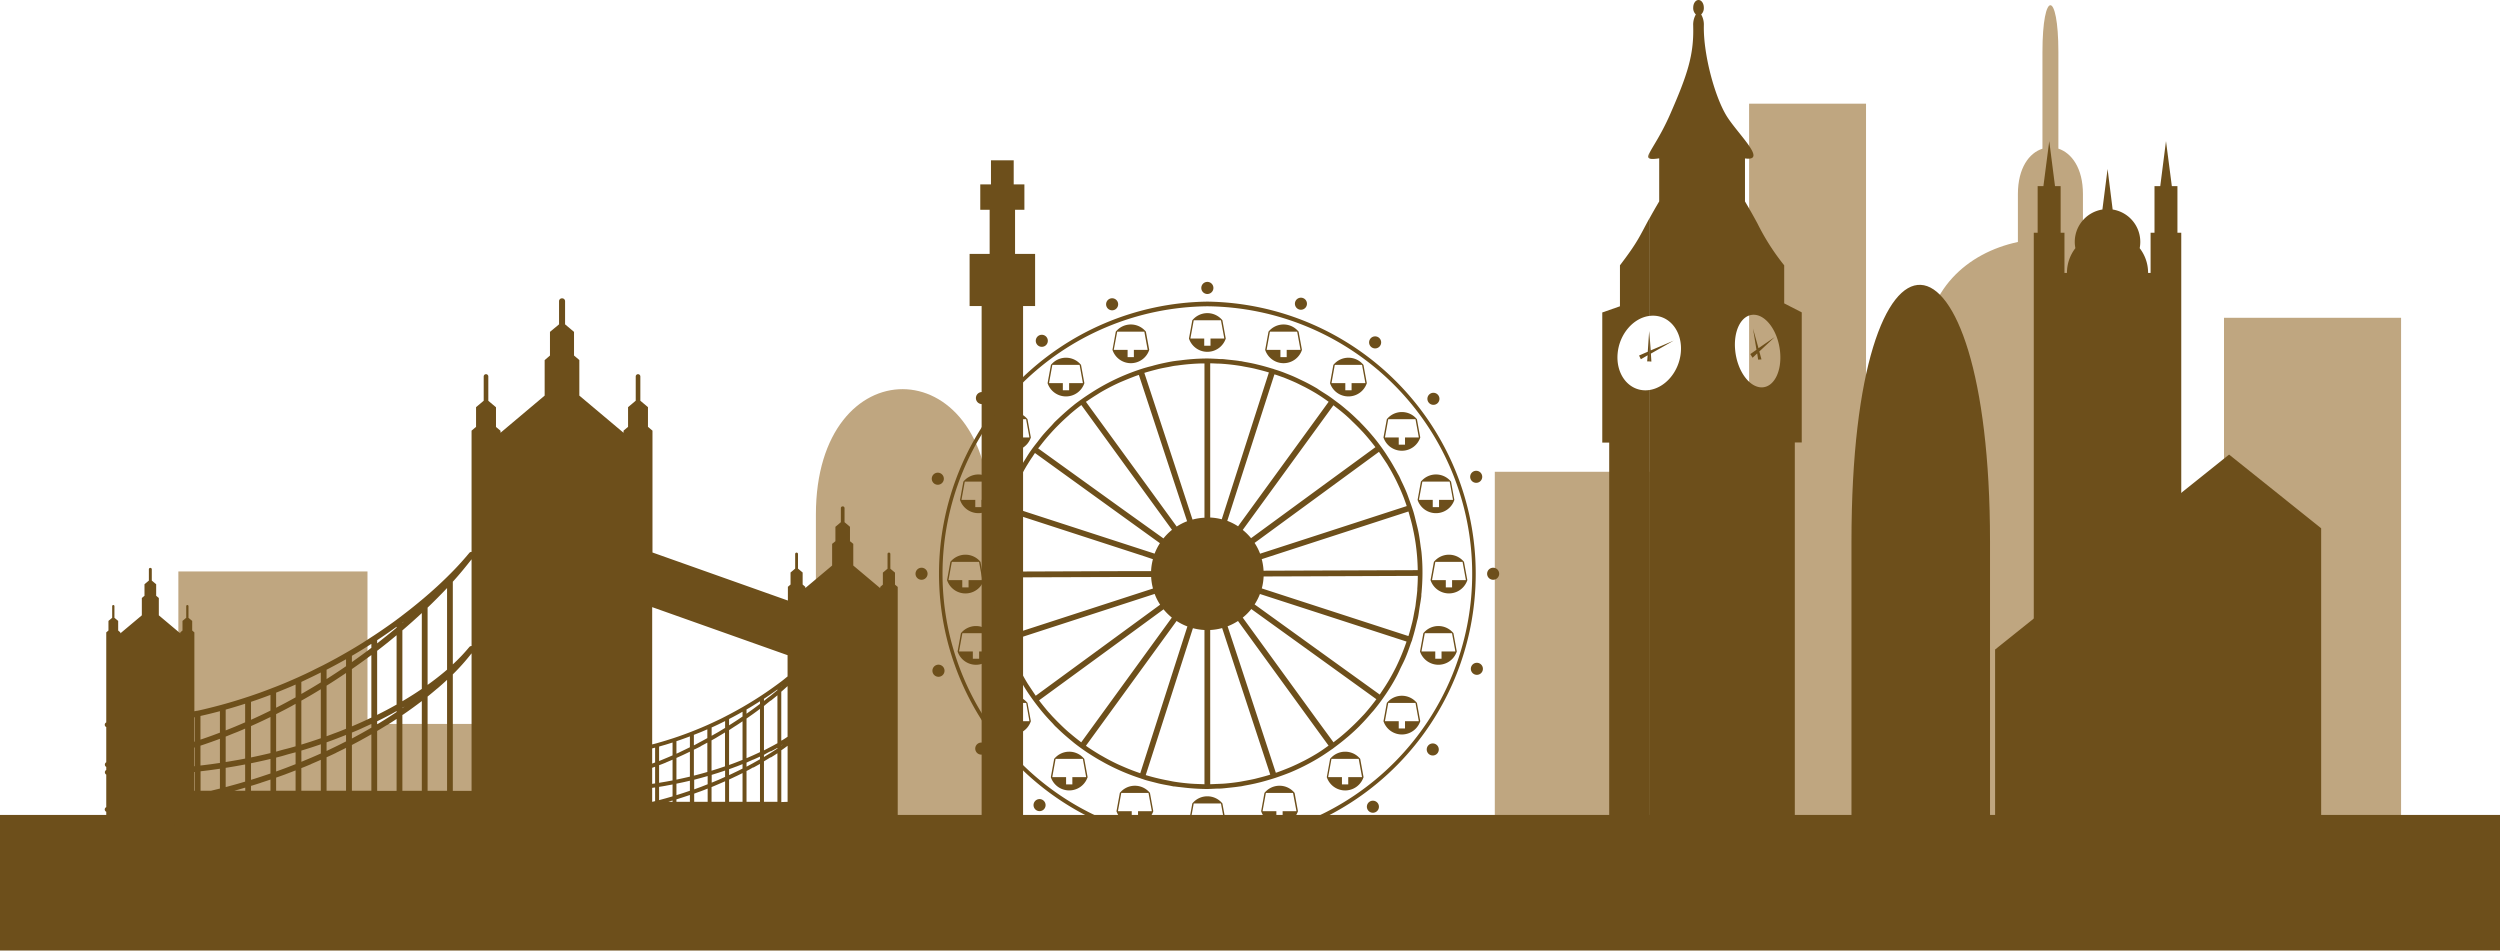<svg xmlns="http://www.w3.org/2000/svg" viewBox="0 0 941.6 358"><defs><style>.cls-1,.cls-2{fill:#bfa680;}.cls-2,.cls-3{fill-rule:evenodd;}.cls-3,.cls-4{fill:#6d4f1b;}.cls-5{fill:none;}</style></defs><title>Asset 5</title><g id="Layer_2" data-name="Layer 2"><g id="Layer_1-2" data-name="Layer 1"><rect class="cls-1" x="563" y="177.69" width="75.95" height="152.4"/><rect class="cls-1" x="658.78" y="39.05" width="44.04" height="291.04"/><rect class="cls-1" x="837.65" y="119.69" width="66.69" height="212.8"/><path class="cls-2" d="M307.3,193.81c0-63.22,65.44-62.75,65.44,0V330.09H307.3Z"/><path class="cls-1" d="M784.52,91.15V73.1c0-9.8-4.28-15.49-9.25-17.12V19.64c0-23.48-6-23.65-6,0V56c-5,1.6-9.25,7.26-9.25,17.14v18c-19,4.06-35.09,18-35.09,42V335.25h94.9V133C819.85,109.41,803.58,95.38,784.52,91.15Z"/><rect class="cls-1" x="67.18" y="215.23" width="71.23" height="114.86"/><rect class="cls-1" x="67.18" y="272.66" width="139.92" height="57.43"/><path class="cls-3" d="M662,323h14V166.65h2.61v-49L672,114.26V99.93a86.27,86.27,0,0,1-10-15.62v34.45c4.07,1.14,7.68,6.73,8.42,13.46.84,7.55-2.25,13.68-6.91,13.68a5.57,5.57,0,0,1-1.51-.22V323Zm0-188.78V130l.32,1.15,6.14-4.22-5.83,5.44.81,3-1.26.08ZM621.18,323H662V145.68c-4.07-1.14-7.68-6.73-8.43-13.46-.84-7.55,2.26-13.67,6.91-13.67a5.63,5.63,0,0,1,1.52.21V84.31c-1.15-2.14-2.59-4.77-4.77-8.45V59.67c8.36,1.16-1.77-8.27-6.45-15.26S641.6,21,641.73,10V9.73a7.69,7.69,0,0,0-1-4.29,3.27,3.27,0,0,0,1-2.55c0-1.6-.88-2.89-2-2.89s-2,1.29-2,2.89a3.27,3.27,0,0,0,1,2.55,7.69,7.69,0,0,0-1,4.29c0,.14,0,.27,0,.4C638,20.82,635.46,28.4,629.06,43c-3.48,7.94-6.82,12.49-7.88,14.81v1.83c.54.32,1.72.29,3.74,0V75.86c-1.58,2.67-2.77,4.78-3.74,6.55V119a11,11,0,0,1,1.41-.1c6.55,0,11.23,6.29,10.46,14-.72,7.21-5.89,13.14-11.87,14V323ZM662,130v4.24l-.18-1.13-1.73,1.64-.85-1.39,2.31-1.62-1.3-8L662,130Zm-40.83,6.13v-11.5l.56,7.34,8.67-3.69-8.61,4.9.19,3ZM606.14,323h15V146.91a10.85,10.85,0,0,1-1.4.1c-6.56,0-11.24-6.29-10.46-14.06.72-7.2,5.89-13.13,11.86-13.95V82.41c-3.7,6.77-4.21,8.62-11,17.52v15.43l-6.66,2.33v49h2.61V323Zm15-265.21c-.43,1-.48,1.54,0,1.83V57.83Zm0,66.91v11.41h-.75l.18-2.29-2.56,1.49-.67-1.41,3.27-1.42Z"/><polygon class="cls-3" points="369.72 324.62 385.33 324.62 385.33 115.27 389.86 115.27 389.86 95.63 382.31 95.63 382.31 79.01 385.83 79.01 385.83 69.45 381.8 69.45 381.8 60.38 373.24 60.38 373.24 69.45 369.21 69.45 369.21 79.01 372.74 79.01 372.74 95.63 365.19 95.63 365.19 115.27 369.72 115.27 369.72 324.62"/><path class="cls-3" d="M766,322.11h55.55V87.65h-1.44V70.1H818L815.8,53.15,813.64,70.1h-2.17V87.65H810v15.14h-.94a15.2,15.2,0,0,0-3.17-9.32,12.34,12.34,0,0,0-10.18-14.56L793.8,63.65l-1.95,15.26a12.34,12.34,0,0,0-10.18,14.56,15.2,15.2,0,0,0-3.17,9.32h-.94V87.65h-1.44V70.1H774l-2.17-16.95L769.63,70.1h-2.17V87.65H766V322.11Z"/><rect class="cls-4" y="306.93" width="941.6" height="51.07"/><path class="cls-3" d="M697.34,314.45h52.18V203.91c0-126.3-52.18-131.35-52.18,0Z"/><polygon class="cls-5" points="397.58 285.83 396.33 292.7 401.53 292.7 401.53 295.43 403.89 295.43 403.89 292.7 409.09 292.7 407.84 285.83 397.58 285.83"/><polygon class="cls-5" points="476.79 298.65 475.53 305.52 480.73 305.52 480.73 308.25 483.09 308.25 483.09 305.52 488.3 305.52 487.04 298.65 476.79 298.65"/><path class="cls-5" d="M466.31,233.88a21.31,21.31,0,0,1-3.92,2l5,15.11,13.17,40.06.45-.15c1.42-.5,2.83-1.05,4.22-1.62l.85-.35c1.55-.67,3.06-1.38,4.56-2.14l.46-.22c1.69-.88,3.36-1.81,5-2.81s2.91-1.94,4.35-2.95l-4.28-5.88Z"/><polygon class="cls-5" points="449.61 302.62 448.35 309.49 453.56 309.49 453.56 312.22 455.92 312.22 455.92 309.49 461.12 309.49 459.86 302.62 449.61 302.62"/><path class="cls-5" d="M460.32,236.56a20.83,20.83,0,0,1-4.5.72v58.08c.87,0,1.73-.06,2.59-.1s1.95-.06,2.9-.14c1.91-.16,3.8-.38,5.68-.68.75-.12,1.49-.28,2.23-.41,1.13-.21,2.25-.42,3.37-.68.54-.12,1.08-.28,1.62-.41,1.3-.33,2.59-.68,3.87-1.07l.39-.13L467.36,258Z"/><polygon class="cls-5" points="422.32 298.65 421.06 305.52 426.26 305.52 426.26 308.25 428.63 308.25 428.63 305.52 433.83 305.52 432.57 298.65 422.32 298.65"/><path class="cls-5" d="M441.4,232.61a21.33,21.33,0,0,1-3.12-3.11L422,241.39,391.43,263.8l.59.78c.5.65,1,1.27,1.52,1.9s1,1.27,1.59,1.88.87,1,1.31,1.45c.64.7,1.29,1.39,2,2.07l.82.8q1.56,1.54,3.2,3l1,.83c1.07.91,2.16,1.79,3.28,2.64l.61.46,24.06-33.12Z"/><path class="cls-5" d="M434.26,221.61a20.79,20.79,0,0,1-.69-4.34l-11.53,0-46.54.16a79.58,79.58,0,0,0,.8,10.19c.06.44.14.88.22,1.32.21,1.3.46,2.58.73,3.86.14.62.27,1.24.41,1.85.28,1.15.59,2.27.92,3.4.14.49.27,1,.42,1.48l52.33-17Z"/><path class="cls-5" d="M433.56,215.09a20.91,20.91,0,0,1,.7-4.5l-2.93-1-52.31-17c-.46,1.48-.87,3-1.24,4.44-.06.25-.14.49-.2.74-.31,1.29-.53,2.59-.77,3.88-.14.72-.3,1.42-.41,2.15s-.16,1.31-.25,2c-.17,1.37-.36,2.74-.47,4.14,0,.19,0,.38,0,.58-.11,1.57-.17,3.16-.18,4.76l46.56-.17Z"/><path class="cls-5" d="M449.3,236.6,442.11,259l-10.57,32.93a80.59,80.59,0,0,0,8.59,2.07c.68.13,1.36.29,2.05.4,1.91.31,3.83.53,5.74.7,1.51.13,3,.18,4.58.23l1.15.05v-58.1A21.45,21.45,0,0,1,449.3,236.6Z"/><path class="cls-5" d="M437,227.74a20.38,20.38,0,0,1-2.06-4.06l-3.6,1.17-51.64,16.78c.22.63.43,1.27.66,1.9l.38,1c.42,1.08.86,2.15,1.32,3.22l.42,1c.47,1,1,2,1.46,3,.17.33.34.67.51,1q1.08,2.07,2.28,4.08l.39.65c.94,1.54,1.92,3,3,4.51a.18.18,0,0,1,.05.07L422,238.69Z"/><polygon class="cls-5" points="376.21 264.76 374.95 271.63 380.15 271.63 380.15 274.36 382.52 274.36 382.52 271.63 387.72 271.63 386.46 264.76 376.21 264.76"/><path class="cls-5" d="M447.23,235.94a20.74,20.74,0,0,1-4.07-2.06l-11.83,16.29L409,280.89c1.56,1.1,3.16,2.13,4.8,3.11.48.3,1,.57,1.48.85q1.65,1,3.36,1.83c.74.38,1.49.74,2.24,1.1s1.41.63,2.12.94q2.73,1.2,5.6,2.2l.87.31,12.63-39.35Z"/><polygon class="cls-5" points="362.47 238.5 361.21 245.37 366.41 245.37 366.41 248.1 368.77 248.1 368.77 245.37 373.98 245.37 372.72 238.5 362.47 238.5"/><polygon class="cls-5" points="506.69 147.03 509.05 147.03 509.05 144.3 514.25 144.3 512.99 137.43 502.74 137.43 501.49 144.3 506.69 144.3 506.69 147.03"/><polygon class="cls-5" points="526.84 167.49 529.2 167.49 529.2 164.76 534.4 164.76 533.15 157.89 522.89 157.89 521.64 164.76 526.84 164.76 526.84 167.49"/><polygon class="cls-5" points="482.26 134.51 484.62 134.51 484.62 131.78 489.82 131.78 488.56 124.91 478.31 124.91 477.06 131.78 482.26 131.78 482.26 134.51"/><path class="cls-5" d="M434.93,208.52a21.6,21.6,0,0,1,2-3.93L422,193.87l-32.25-23.26c-.3.44-.58.88-.87,1.32-.64,1-1.28,1.92-1.88,2.91-.34.54-.65,1.1-1,1.66-.64,1.12-1.27,2.26-1.86,3.42-.21.41-.42.81-.62,1.22a80.14,80.14,0,0,0-3.87,9.44l51.62,16.77Z"/><polygon class="cls-5" points="453.56 130.23 455.92 130.23 455.92 127.5 461.12 127.5 459.86 120.63 449.61 120.63 448.35 127.5 453.56 127.5 453.56 130.23"/><polygon class="cls-5" points="539.66 191 542.03 191 542.03 188.27 547.23 188.27 545.97 181.4 535.72 181.4 534.46 188.27 539.66 188.27 539.66 191"/><polygon class="cls-5" points="424.74 134.51 427.1 134.51 427.1 131.78 432.3 131.78 431.04 124.91 420.79 124.91 419.53 131.78 424.74 131.78 424.74 134.51"/><polygon class="cls-5" points="364.81 221.23 364.81 218.5 370.01 218.5 368.75 211.63 358.5 211.63 357.24 218.5 362.44 218.5 362.44 221.23 364.81 221.23"/><polygon class="cls-5" points="367.33 191 369.69 191 369.69 188.27 374.89 188.27 373.64 181.4 363.38 181.4 362.13 188.27 367.33 188.27 367.33 191"/><polygon class="cls-5" points="380.15 167.49 382.52 167.49 382.52 164.76 387.72 164.76 386.46 157.89 376.21 157.89 374.95 164.76 380.15 164.76 380.15 167.49"/><polygon class="cls-5" points="400.31 147.03 402.67 147.03 402.67 144.3 407.87 144.3 406.62 137.43 396.37 137.43 395.11 144.3 400.31 144.3 400.31 147.03"/><path class="cls-5" d="M475.91,217.11a20.81,20.81,0,0,1-.69,4.5l20.92,6.8,34.31,11.15c.46-1.47.87-2.95,1.24-4.43.06-.25.14-.5.2-.75.31-1.28.53-2.57.77-3.86.14-.72.3-1.44.42-2.17s.15-1.29.24-1.93c.18-1.39.36-2.77.47-4.18,0-.17,0-.33,0-.5.12-1.6.17-3.21.19-4.84l-37.93.14Z"/><polygon class="cls-5" points="536.64 238.5 535.38 245.37 540.58 245.37 540.58 248.1 542.94 248.1 542.94 245.37 548.15 245.37 546.89 238.5 536.64 238.5"/><path class="cls-5" d="M502.78,279.15c1.59-1.2,3.13-2.49,4.63-3.82.64-.57,1.26-1.17,1.89-1.76,1.18-1.11,2.33-2.26,3.43-3.44.37-.4.75-.77,1.11-1.17,1.36-1.52,2.65-3.12,3.9-4.75l.65-.87-22.32-16.1-24.78-17.86a21.38,21.38,0,0,1-3.22,3.23l28.07,38.63,6.08,8.36,0,0C502.43,279.45,502.6,279.29,502.78,279.15Z"/><path class="cls-5" d="M474.55,223.68a21.32,21.32,0,0,1-2,3.93l23.51,16.95,23.61,17c.31-.44.59-.89.89-1.34.63-.94,1.26-1.9,1.86-2.88.34-.55.66-1.11,1-1.67.65-1.12,1.27-2.26,1.86-3.41l.63-1.23a80.45,80.45,0,0,0,3.87-9.44L496.14,230.7Z"/><polygon class="cls-5" points="522.89 264.76 521.64 271.63 526.84 271.63 526.84 274.36 529.2 274.36 529.2 271.63 534.4 271.63 533.15 264.76 522.89 264.76"/><polygon class="cls-5" points="540.61 211.63 539.35 218.5 544.55 218.5 544.55 221.23 546.91 221.23 546.91 218.5 552.12 218.5 550.86 211.63 540.61 211.63"/><path class="cls-5" d="M438.18,202.83a21.44,21.44,0,0,1,3.22-3.24l-10.07-13.85L407.26,152.6l-.09.06c-1.44,1.08-2.83,2.21-4.19,3.38l-.53.47c-1.18,1-2.34,2.12-3.46,3.23l-.75.75c-.8.81-1.59,1.64-2.35,2.49l-.69.77c-.76.87-1.51,1.75-2.23,2.65-.24.29-.46.58-.69.88-.41.52-.8,1.05-1.2,1.59l31,22.32Z"/><path class="cls-5" d="M454.74,115.36h0a100.75,100.75,0,0,0,0,201.49h0a100.75,100.75,0,0,0,0-201.49Zm86.11,63.33a7.29,7.29,0,0,1,5.67,2.71l1.25,6.87a7.29,7.29,0,0,1-13.85,0l1.25-6.87A7.29,7.29,0,0,1,540.85,178.69Zm-18.5-20.8a7.29,7.29,0,0,1,11.34,0l1.26,6.87a7.3,7.3,0,0,1-13.86,0ZM502.2,137.43a7.29,7.29,0,0,1,11.34,0l1.26,6.87a7.3,7.3,0,0,1-13.86,0Zm-24.43-12.52a7.29,7.29,0,0,1,11.34,0l1.26,6.87a7.3,7.3,0,0,1-13.86,0Zm-28.7-4.28a7.3,7.3,0,0,1,11.34,0l1.26,6.87a7.3,7.3,0,0,1-13.86,0Zm-28.82,4.28a7.29,7.29,0,0,1,11.34,0l1.26,6.87a7.3,7.3,0,0,1-13.86,0Zm-24.43,12.52a7.29,7.29,0,0,1,11.34,0l1.26,6.87a7.3,7.3,0,0,1-13.86,0Zm-20.15,20.46a7.29,7.29,0,0,1,11.34,0l1.25,6.87a7.29,7.29,0,0,1-13.85,0ZM362.84,181.4a7.29,7.29,0,0,1,11.34,0l1.26,6.87a7.3,7.3,0,0,1-13.86,0Zm-6.14,37.1,1.25-6.87a7.3,7.3,0,0,1,11.35,0l1.25,6.87a7.29,7.29,0,0,1-13.85,0Zm10.89,31.88a7.28,7.28,0,0,1-6.92-5l1.25-6.87a7.3,7.3,0,0,1,11.35,0l1.25,6.87A7.29,7.29,0,0,1,367.59,250.38Zm13.75,26.26a7.3,7.3,0,0,1-6.93-5l1.26-6.87a7.29,7.29,0,0,1,11.34,0l1.25,6.87A7.28,7.28,0,0,1,381.34,276.64Zm21.37,21.07a7.3,7.3,0,0,1-6.93-5l1.26-6.87a7.29,7.29,0,0,1,11.34,0l1.26,6.87A7.3,7.3,0,0,1,402.71,297.71Zm24.73,12.82a7.3,7.3,0,0,1-6.93-5l1.26-6.88a7.3,7.3,0,0,1,11.35,0l1.25,6.88A7.3,7.3,0,0,1,427.44,310.53Zm27.3,4a7.29,7.29,0,0,1-6.93-5l1.26-6.87a7.3,7.3,0,0,1,11.34,0l1.26,6.87A7.3,7.3,0,0,1,454.74,314.5Zm27.17-4a7.3,7.3,0,0,1-6.93-5l1.26-6.88a7.29,7.29,0,0,1,11.34,0l1.26,6.88A7.3,7.3,0,0,1,481.91,310.53ZM486,290.91l-.15.06q-2.69,1.11-5.48,2l-1.24.39c-1.48.46-3,.89-4.5,1.28l-1.79.43c-1.32.3-2.65.56-4,.8-.49.09-1,.22-1.48.29l-.75.09c-1.13.17-2.29.29-3.44.41-.9.09-1.8.21-2.71.28-.75,0-1.51,0-2.26.08-1.24.05-2.49.14-3.74.14a81.36,81.36,0,0,1-9.19-.62c-.95-.11-1.9-.2-2.84-.34l-.32,0c-.55-.09-1.1-.23-1.64-.33-1.41-.25-2.81-.5-4.19-.83l-1.17-.3c-1.27-.32-2.54-.62-3.78-1-.39-.12-.77-.27-1.15-.39l-.22-.06-.28-.11a80.17,80.17,0,0,1-13.42-5.74c-.5-.27-1-.55-1.48-.83-1.35-.76-2.67-1.57-4-2.4-.55-.36-1.1-.69-1.63-1.06q-2.35-1.59-4.59-3.35c-.62-.5-1.22-1-1.84-1.53-.94-.8-1.88-1.6-2.79-2.44-.63-.58-1.25-1.16-1.86-1.76-.23-.22-.47-.42-.69-.65s-.67-.75-1-1.11c-1.19-1.23-2.34-2.48-3.44-3.78-.58-.68-1.14-1.38-1.7-2.09q-1.41-1.77-2.71-3.62c-.6-.85-1.19-1.69-1.75-2.56-.75-1.15-1.44-2.32-2.13-3.5-.57-1-1.14-1.95-1.67-2.95-.12-.22-.26-.43-.37-.65-.35-.69-.63-1.42-1-2.11-.7-1.46-1.4-2.91-2-4.41-.38-.94-.7-1.9-1-2.86-.54-1.48-1.09-2.95-1.55-4.47-.35-1.19-.62-2.4-.92-3.6s-.68-2.6-.94-3.93c-.34-1.68-.55-3.4-.78-5.11-.12-.88-.28-1.74-.37-2.63-.23-2.33-.33-4.68-.35-7.05,0-.3,0-.59,0-.9,0,0,0-.06,0-.1,0-2.36.14-4.73.35-7.11,0-.39,0-.79.07-1.17.15-1.41.42-2.82.65-4.23s.37-2.71.65-4c.09-.43.23-.86.33-1.29.51-2.28,1.09-4.54,1.79-6.74l0-.1c.1-.31.23-.59.34-.9.74-2.22,1.54-4.41,2.47-6.54.35-.83.78-1.61,1.16-2.43.74-1.55,1.47-3.1,2.3-4.6.65-1.19,1.38-2.31,2.09-3.45s1.28-2.12,2-3.15c.9-1.31,1.88-2.55,2.84-3.79.62-.8,1.22-1.62,1.86-2.39,1.05-1.25,2.17-2.43,3.28-3.61.53-.55,1-1.16,1.55-1.7l.64-.61c.51-.49,1-1,1.54-1.44,1.45-1.35,2.93-2.65,4.48-3.89.22-.17.43-.36.65-.54,1.82-1.43,3.73-2.76,5.67-4l1.06-.68a80.47,80.47,0,0,1,19.88-9.12l.48-.13c.74-.22,1.49-.39,2.24-.59,1.33-.35,2.65-.68,4-1s2.7-.57,4.06-.78l.4-.05c.72-.11,1.46-.17,2.18-.26a79.38,79.38,0,0,1,9.77-.69c1.36,0,2.73.09,4.1.15.62,0,1.25,0,1.87.07.84.06,1.67.18,2.51.26,1.26.13,2.51.26,3.75.44.23,0,.45.05.67.08.47.08.93.2,1.39.28,1.35.23,2.69.49,4,.79l1.51.37c1.54.38,3.05.81,4.56,1.27l.67.19c.23.07.44.16.67.24,1,.33,2,.68,3,1l1.78.7c.88.35,1.76.71,2.63,1.09s1.59.74,2.38,1.12c.63.31,1.28.6,1.9.92q2.16,1.11,4.23,2.32c.51.3,1,.65,1.49,1,1,.62,2,1.23,2.95,1.89s1.76,1.27,2.63,1.92c.55.41,1.11.81,1.65,1.23.87.68,1.71,1.4,2.54,2.11.52.44,1,.88,1.55,1.34.79.71,1.56,1.44,2.32,2.18.29.28.59.53.87.81s.3.35.46.51c1.55,1.58,3.05,3.21,4.46,4.91.13.15.26.29.38.44,1.48,1.79,2.85,3.65,4.16,5.56.41.59.78,1.19,1.17,1.79q1.32,2,2.51,4.13c.42.73.84,1.46,1.23,2.2.13.24.28.48.4.72.36.69.63,1.41,1,2.11.7,1.46,1.4,2.91,2,4.41.38.94.7,1.91,1.05,2.86.54,1.48,1.08,3,1.54,4.47.35,1.19.62,2.41.93,3.61s.67,2.59.93,3.92c.34,1.69.56,3.41.79,5.13.11.87.28,1.73.36,2.61.23,2.35.33,4.71.36,7.08,0,.29,0,.58,0,.87v.1c0,2.37-.15,4.75-.36,7.14,0,.38,0,.77-.07,1.15-.15,1.41-.42,2.83-.65,4.25s-.37,2.69-.64,4c-.1.45-.24.89-.35,1.34-.51,2.26-1.08,4.5-1.77,6.68a.53.53,0,0,0,0,.12c-.18.55-.42,1.06-.6,1.6-.64,1.86-1.29,3.72-2.06,5.51-.55,1.28-1.19,2.49-1.8,3.73-.5,1-.94,2.07-1.48,3.07-1.24,2.29-2.59,4.5-4,6.63l-.1.14c-1.4,2.08-2.9,4.07-4.48,6-.25.31-.54.6-.81.91-1.36,1.61-2.75,3.17-4.23,4.66-.1.1-.18.21-.28.31-1.29,1.29-2.62,2.52-4,3.71-.43.38-.88.73-1.31,1.1-1.27,1.06-2.58,2.09-3.91,3.07-.46.34-.91.68-1.38,1-1.74,1.23-3.51,2.41-5.34,3.5A80.72,80.72,0,0,1,486,290.91Zm20.65,6.8a7.3,7.3,0,0,1-6.93-5l1.25-6.87a7.3,7.3,0,0,1,11.35,0l1.25,6.87A7.28,7.28,0,0,1,506.65,297.71ZM528,276.64a7.3,7.3,0,0,1-6.93-5l1.26-6.87a7.29,7.29,0,0,1,11.34,0l1.26,6.87A7.3,7.3,0,0,1,528,276.64Zm13.74-26.26a7.3,7.3,0,0,1-6.93-5l1.26-6.87h0a7.29,7.29,0,0,1,11.34,0l1.26,6.87A7.3,7.3,0,0,1,541.76,250.38Zm4-26.87a7.3,7.3,0,0,1-6.93-5l1.26-6.87a7.29,7.29,0,0,1,11.34,0l1.26,6.87A7.3,7.3,0,0,1,545.73,223.51Z"/><polygon class="cls-5" points="501.52 285.83 500.26 292.7 505.46 292.7 505.46 295.43 507.83 295.43 507.83 292.7 513.03 292.7 511.77 285.83 501.52 285.83"/><path class="cls-5" d="M442.11,174.24l7,21.4a20.92,20.92,0,0,1,4.5-.71v-58.1c-.39,0-.77,0-1.15,0a78.38,78.38,0,0,0-9,.76c-.42.06-.85.09-1.28.16-.69.11-1.37.27-2.06.4-1.22.23-2.45.44-3.65.73l-.16,0c-1.8.43-3.59.92-5.35,1.47Z"/><path class="cls-5" d="M460.17,195.6l7.19-22.39,10.57-32.93-.06,0c-1.52-.46-3.05-.86-4.57-1.23l-.78-.2c-1.15-.26-2.3-.47-3.46-.68-.66-.12-1.32-.27-2-.37q-2.91-.47-5.81-.7c-1-.08-2-.1-3-.15-.81,0-1.61-.08-2.42-.09v58.09A20.77,20.77,0,0,1,460.17,195.6Z"/><path class="cls-5" d="M443.16,198.32a21,21,0,0,1,3.92-2l-5-15.12-13.17-40-1.07.37q-2.44.89-4.82,1.92c-.76.34-1.53.66-2.28,1-.6.28-1.19.56-1.78.86-1.53.77-3,1.58-4.51,2.45-.42.25-.82.52-1.23.77-1.2.74-2.39,1.51-3.55,2.31l-.67.47,22.3,30.7Z"/><path class="cls-5" d="M496.14,161l-28.07,38.63a21.4,21.4,0,0,1,3.13,3.11l24.87-18.2,22-16.09c-.15-.19-.28-.38-.43-.56-1.26-1.65-2.58-3.26-4-4.8-.34-.39-.71-.75-1.06-1.13-1.05-1.12-2.15-2.2-3.27-3.27-.67-.64-1.34-1.28-2-1.89-1.22-1.09-2.49-2.12-3.78-3.14-.43-.33-.84-.7-1.28-1Z"/><path class="cls-5" d="M462.24,196.26a21.3,21.3,0,0,1,4.07,2.06l29.83-41,4.28-5.9c-1.33-1-2.67-1.9-4.07-2.76l-.21-.14c-1.37-.84-2.78-1.63-4.2-2.39-.56-.3-1.13-.57-1.7-.85-.81-.41-1.63-.82-2.46-1.2s-1.65-.72-2.49-1.07l-1.78-.73c-.95-.36-1.9-.72-2.87-1L480,141l-12.63,39.36Z"/><path class="cls-5" d="M472.48,204.46a21.55,21.55,0,0,1,2.07,4.06l21.59-7,33.64-10.93c-.22-.64-.43-1.28-.67-1.92l-.36-1c-.42-1.1-.87-2.18-1.34-3.26-.13-.3-.26-.6-.4-.9-.48-1.06-1-2.1-1.5-3.13-.15-.3-.3-.6-.46-.9-.73-1.4-1.49-2.77-2.3-4.11-.13-.22-.25-.45-.39-.67-.93-1.52-1.91-3-3-4.48l-.06-.09-23.28,17.05Z"/><path class="cls-5" d="M475.22,210.59a21.46,21.46,0,0,1,.69,4.35l20.16-.07,37.91-.14a79.42,79.42,0,0,0-.81-10.18c-.06-.45-.14-.89-.21-1.33-.21-1.29-.46-2.58-.74-3.85-.13-.62-.26-1.25-.41-1.86-.28-1.14-.59-2.25-.91-3.36-.14-.51-.27-1-.43-1.51l-34.33,11.15Z"/><path class="cls-4" d="M454.74,132.51a7.3,7.3,0,0,0,6.93-5l-1.26-6.87a7.3,7.3,0,0,0-11.34,0l-1.26,6.87A7.29,7.29,0,0,0,454.74,132.51Zm-5.13-11.88h10.25l1.26,6.87h-5.2v2.73h-2.36V127.5h-5.21Z"/><path class="cls-4" d="M454.74,113.6h0a102.51,102.51,0,0,0,0,205h0a102.51,102.51,0,0,0,0-205Zm0,203.25h0a100.75,100.75,0,0,1,0-201.49h0a100.75,100.75,0,0,1,0,201.49Z"/><path class="cls-4" d="M483.44,136.79a7.3,7.3,0,0,0,6.93-5l-1.26-6.87a7.29,7.29,0,0,0-11.34,0l-1.26,6.87A7.3,7.3,0,0,0,483.44,136.79Zm-5.13-11.88h10.25l1.26,6.87h-5.2v2.73h-2.36v-2.73h-5.2Z"/><path class="cls-4" d="M507.87,149.31a7.3,7.3,0,0,0,6.93-5l-1.26-6.87a7.29,7.29,0,0,0-11.34,0l-1.26,6.87A7.3,7.3,0,0,0,507.87,149.31Zm-5.13-11.88H513l1.26,6.87h-5.2V147h-2.36V144.3h-5.2Z"/><path class="cls-4" d="M528,169.77a7.3,7.3,0,0,0,6.93-5l-1.26-6.87a7.29,7.29,0,0,0-11.34,0l-1.26,6.87A7.3,7.3,0,0,0,528,169.77Zm-5.13-11.88h10.26l1.25,6.87h-5.2v2.73h-2.36v-2.73h-5.2Z"/><path class="cls-4" d="M540.85,193.28a7.28,7.28,0,0,0,6.92-5l-1.25-6.87a7.3,7.3,0,0,0-11.35,0l-1.25,6.87A7.29,7.29,0,0,0,540.85,193.28Zm-5.13-11.88H546l1.26,6.87H542V191h-2.37v-2.73h-5.2Z"/><path class="cls-4" d="M551.4,211.63a7.29,7.29,0,0,0-11.34,0l-1.26,6.87a7.3,7.3,0,0,0,13.86,0Zm-4.49,6.87v2.73h-2.36V218.5h-5.2l1.26-6.87h10.25l1.26,6.87Z"/><path class="cls-4" d="M541.76,235.79a7.29,7.29,0,0,0-5.67,2.71h0l-1.26,6.87a7.3,7.3,0,0,0,13.86,0l-1.26-6.87A7.27,7.27,0,0,0,541.76,235.79Zm6.39,9.58h-5.21v2.73h-2.36v-2.73h-5.2l1.26-6.87h10.25Z"/><path class="cls-4" d="M528,262.05a7.29,7.29,0,0,0-5.67,2.71l-1.26,6.87a7.3,7.3,0,0,0,13.86,0l-1.26-6.87A7.29,7.29,0,0,0,528,262.05Zm6.38,9.58h-5.2v2.73h-2.36v-2.73h-5.2l1.25-6.87h10.26Z"/><path class="cls-4" d="M506.65,283.12a7.31,7.31,0,0,0-5.68,2.71l-1.25,6.87a7.29,7.29,0,0,0,13.85,0l-1.25-6.87A7.29,7.29,0,0,0,506.65,283.12ZM513,292.7h-5.2v2.73h-2.37V292.7h-5.2l1.26-6.87h10.25Z"/><path class="cls-4" d="M481.91,295.94a7.29,7.29,0,0,0-5.67,2.71L475,305.53a7.3,7.3,0,0,0,13.86,0l-1.26-6.88A7.27,7.27,0,0,0,481.91,295.94Zm6.39,9.59h-5.21v2.72h-2.36v-2.72h-5.2l1.26-6.88H487Z"/><path class="cls-4" d="M425.92,136.79a7.3,7.3,0,0,0,6.93-5l-1.26-6.87a7.29,7.29,0,0,0-11.34,0L419,131.78A7.3,7.3,0,0,0,425.92,136.79Zm-5.13-11.88H431l1.26,6.87h-5.2v2.73h-2.36v-2.73h-5.21Z"/><path class="cls-4" d="M401.49,149.31a7.3,7.3,0,0,0,6.93-5l-1.26-6.87a7.29,7.29,0,0,0-11.34,0l-1.26,6.87A7.3,7.3,0,0,0,401.49,149.31Zm-5.13-11.88h10.26l1.25,6.87h-5.2V147h-2.36V144.3h-5.2Z"/><path class="cls-4" d="M381.34,169.77a7.28,7.28,0,0,0,6.92-5L387,157.89a7.29,7.29,0,0,0-11.34,0l-1.26,6.87A7.3,7.3,0,0,0,381.34,169.77Zm-5.13-11.88h10.25l1.26,6.87h-5.2v2.73h-2.37v-2.73H375Z"/><path class="cls-4" d="M368.51,193.28a7.3,7.3,0,0,0,6.93-5l-1.26-6.87a7.29,7.29,0,0,0-11.34,0l-1.26,6.87A7.3,7.3,0,0,0,368.51,193.28Zm-5.13-11.88h10.26l1.25,6.87h-5.2V191h-2.36v-2.73h-5.2Z"/><path class="cls-4" d="M370.55,218.5l-1.25-6.87a7.3,7.3,0,0,0-11.35,0l-1.25,6.87a7.29,7.29,0,0,0,13.85,0Zm-13.31,0,1.26-6.87h10.25L370,218.5h-5.2v2.73h-2.37V218.5Z"/><path class="cls-4" d="M373.27,238.5a7.3,7.3,0,0,0-11.35,0l-1.25,6.87a7.29,7.29,0,0,0,13.85,0Zm-4.49,6.87v2.73h-2.37v-2.73h-5.2l1.26-6.87h10.25l1.26,6.87Z"/><path class="cls-4" d="M381.34,262.05a7.27,7.27,0,0,0-5.67,2.71l-1.26,6.87a7.29,7.29,0,0,0,13.85,0L387,264.76A7.29,7.29,0,0,0,381.34,262.05Zm6.38,9.58h-5.2v2.73h-2.37v-2.73H375l1.26-6.87h10.25Z"/><path class="cls-4" d="M402.71,283.12a7.29,7.29,0,0,0-5.67,2.71l-1.26,6.87a7.3,7.3,0,0,0,13.86,0l-1.26-6.87A7.27,7.27,0,0,0,402.71,283.12Zm6.38,9.58h-5.2v2.73h-2.36V292.7h-5.2l1.25-6.87h10.26Z"/><path class="cls-4" d="M427.44,295.94a7.29,7.29,0,0,0-5.67,2.71l-1.26,6.88a7.3,7.3,0,0,0,13.86,0l-1.25-6.88A7.31,7.31,0,0,0,427.44,295.94Zm6.39,9.59h-5.2v2.72h-2.37v-2.72h-5.2l1.26-6.88h10.25Z"/><path class="cls-4" d="M454.74,299.92a7.26,7.26,0,0,0-5.67,2.7l-1.26,6.87a7.3,7.3,0,0,0,13.86,0l-1.26-6.87A7.28,7.28,0,0,0,454.74,299.92Zm6.38,9.57h-5.2v2.73h-2.36v-2.73h-5.21l1.26-6.87h10.25Z"/><path class="cls-4" d="M502.86,281.31c1.33-1,2.64-2,3.91-3.07.43-.37.88-.72,1.31-1.1,1.37-1.19,2.7-2.42,4-3.71.1-.1.18-.21.28-.31,1.48-1.49,2.87-3.05,4.23-4.66.27-.31.56-.6.81-.91,1.58-1.92,3.08-3.91,4.48-6l.1-.14c1.44-2.13,2.79-4.34,4-6.63.54-1,1-2,1.48-3.07.61-1.24,1.25-2.45,1.8-3.73.77-1.79,1.42-3.65,2.06-5.51.18-.54.42-1,.6-1.6a.53.53,0,0,1,0-.12c.69-2.18,1.26-4.42,1.77-6.68.11-.45.25-.89.35-1.34.27-1.31.43-2.66.64-4s.5-2.84.65-4.25c0-.38,0-.77.07-1.15.21-2.39.35-4.77.36-7.14v-.1c0-.29,0-.58,0-.87,0-2.37-.13-4.73-.36-7.08-.08-.88-.25-1.74-.36-2.61-.23-1.72-.45-3.44-.79-5.13-.26-1.33-.61-2.61-.93-3.92s-.58-2.42-.93-3.61c-.46-1.51-1-3-1.54-4.47-.35-.95-.67-1.92-1.05-2.86-.61-1.5-1.31-3-2-4.41-.33-.7-.6-1.42-1-2.11-.12-.24-.27-.48-.4-.72-.39-.74-.81-1.47-1.23-2.2Q524,174,522.7,172c-.39-.6-.76-1.2-1.17-1.79-1.31-1.91-2.68-3.77-4.16-5.56-.12-.15-.25-.29-.38-.44-1.41-1.7-2.91-3.33-4.46-4.91-.16-.16-.3-.35-.46-.51s-.58-.53-.87-.81c-.76-.74-1.53-1.47-2.32-2.18-.51-.46-1-.9-1.55-1.34-.83-.71-1.67-1.43-2.54-2.11-.54-.42-1.1-.82-1.65-1.23-.87-.65-1.73-1.31-2.63-1.92s-2-1.27-2.95-1.89c-.5-.31-1-.66-1.49-1q-2.07-1.22-4.23-2.32c-.62-.32-1.27-.61-1.9-.92-.79-.38-1.58-.76-2.38-1.12s-1.75-.74-2.63-1.09l-1.78-.7c-1-.36-2-.71-3-1-.23-.08-.44-.17-.67-.24l-.67-.19c-1.51-.46-3-.89-4.56-1.27l-1.51-.37c-1.33-.3-2.67-.56-4-.79-.46-.08-.92-.2-1.39-.28-.22,0-.44,0-.67-.08-1.24-.18-2.49-.31-3.75-.44-.84-.08-1.67-.2-2.51-.26-.62,0-1.25,0-1.87-.07-1.37-.06-2.74-.15-4.1-.15a79.38,79.38,0,0,0-9.77.69c-.72.09-1.46.15-2.18.26l-.4.05c-1.36.21-2.71.49-4.06.78s-2.67.61-4,1c-.75.2-1.5.37-2.24.59l-.48.13a80.47,80.47,0,0,0-19.88,9.12l-1.06.68c-1.94,1.27-3.85,2.6-5.67,4-.22.18-.43.37-.65.54-1.55,1.24-3,2.54-4.48,3.89-.52.48-1,.95-1.54,1.44l-.64.61c-.55.54-1,1.15-1.55,1.7-1.11,1.18-2.23,2.36-3.28,3.61-.64.77-1.24,1.59-1.86,2.39-1,1.24-1.94,2.48-2.84,3.79-.7,1-1.32,2.1-2,3.15s-1.44,2.26-2.09,3.45c-.83,1.5-1.56,3-2.3,4.6-.38.82-.81,1.6-1.16,2.43-.93,2.13-1.73,4.32-2.47,6.54-.11.31-.24.59-.34.9l0,.1c-.7,2.2-1.28,4.46-1.79,6.74-.1.43-.24.86-.33,1.29-.28,1.32-.44,2.68-.65,4s-.5,2.82-.65,4.23c0,.38,0,.78-.07,1.17-.21,2.38-.35,4.75-.35,7.11,0,0,0,.07,0,.1,0,.31,0,.6,0,.9,0,2.37.12,4.72.35,7.05.09.89.25,1.75.37,2.63.23,1.71.44,3.43.78,5.11.26,1.33.61,2.62.94,3.93s.57,2.41.92,3.6c.46,1.52,1,3,1.55,4.47.34,1,.66,1.92,1,2.86.61,1.5,1.31,2.95,2,4.41.33.69.61,1.42,1,2.11.11.22.25.43.37.65.53,1,1.1,2,1.67,2.95.69,1.18,1.38,2.35,2.13,3.5.56.87,1.15,1.71,1.75,2.56q1.31,1.85,2.71,3.62c.56.71,1.12,1.41,1.7,2.09,1.1,1.3,2.25,2.55,3.44,3.78.34.36.65.76,1,1.11s.46.43.69.65c.61.6,1.23,1.18,1.86,1.76.91.84,1.85,1.64,2.79,2.44.62.51,1.22,1,1.84,1.53q2.24,1.76,4.59,3.35c.53.37,1.08.7,1.63,1.06,1.3.83,2.62,1.64,4,2.4.49.28,1,.56,1.48.83a80.17,80.17,0,0,0,13.42,5.74l.28.11.22.06c.38.12.76.27,1.15.39,1.24.37,2.51.67,3.78,1l1.17.3c1.38.33,2.78.58,4.19.83.54.1,1.09.24,1.64.33l.32,0c.94.14,1.89.23,2.84.34a81.36,81.36,0,0,0,9.19.62c1.25,0,2.5-.09,3.74-.14.75,0,1.51,0,2.26-.08.91-.07,1.81-.19,2.71-.28,1.15-.12,2.31-.24,3.44-.41l.75-.09c.5-.07,1-.2,1.48-.29,1.35-.24,2.68-.5,4-.8l1.79-.43c1.52-.39,3-.82,4.5-1.28l1.24-.39q2.79-.93,5.48-2l.15-.06a80.72,80.72,0,0,0,10.14-5.09c1.83-1.09,3.6-2.27,5.34-3.5C502,282,502.4,281.65,502.86,281.31Zm-6.79,2.46c-1.64,1-3.31,1.93-5,2.81l-.46.22c-1.5.76-3,1.47-4.56,2.14l-.85.35c-1.39.57-2.8,1.12-4.22,1.62l-.45.15L467.36,251l-5-15.11a21.31,21.31,0,0,0,3.92-2l29.83,41.06,4.28,5.88C499,281.83,497.56,282.86,496.07,283.77Zm-18,8.1c-1.28.39-2.57.74-3.87,1.07-.54.13-1.08.29-1.62.41-1.12.26-2.24.47-3.37.68-.74.13-1.48.29-2.23.41-1.88.3-3.77.52-5.68.68-.95.08-1.93.1-2.9.14s-1.72.09-2.59.1V237.28a20.83,20.83,0,0,0,4.5-.72l7,21.4,11.11,33.78Zm-25.58,3.46c-1.54-.05-3.07-.1-4.58-.23-1.91-.17-3.83-.39-5.74-.7-.69-.11-1.37-.27-2.05-.4a80.59,80.59,0,0,1-8.59-2.07L442.11,259l7.19-22.4a21.45,21.45,0,0,0,4.35.68v58.1Zm-23.89-4.41q-2.87-1-5.6-2.2c-.71-.31-1.42-.61-2.12-.94s-1.5-.72-2.24-1.1q-1.71-.87-3.36-1.83c-.5-.28-1-.55-1.48-.85-1.64-1-3.24-2-4.8-3.11l22.32-30.72,11.83-16.29a20.74,20.74,0,0,0,4.07,2.06l-5.12,15.94-12.63,39.35Zm-21.95-11.79c-1.12-.85-2.21-1.73-3.28-2.64l-1-.83q-1.64-1.44-3.2-3l-.82-.8c-.67-.68-1.32-1.37-2-2.07-.44-.48-.88-1-1.31-1.45s-1.07-1.25-1.59-1.88-1-1.25-1.52-1.9l-.59-.78L422,241.39l16.24-11.89a21.33,21.33,0,0,0,3.12,3.11l-10.07,13.86-24.06,33.12ZM390.07,262c-1-1.47-2-3-3-4.51l-.39-.65q-1.2-2-2.28-4.08c-.17-.32-.34-.66-.51-1-.5-1-1-2-1.46-3l-.42-1c-.46-1.07-.9-2.14-1.32-3.22l-.38-1c-.23-.63-.44-1.27-.66-1.9l51.64-16.78,3.6-1.17a20.38,20.38,0,0,0,2.06,4.06L422,238.69l-31.92,23.37A.18.18,0,0,0,390.07,262Zm-11.49-23.9c-.33-1.13-.64-2.25-.92-3.4-.14-.61-.27-1.23-.41-1.85-.27-1.28-.52-2.56-.73-3.86-.08-.44-.16-.88-.22-1.32a79.58,79.58,0,0,1-.8-10.19l46.54-.16,11.53,0a20.79,20.79,0,0,0,.69,4.34l-2.93.95-52.33,17C378.85,239.08,378.72,238.58,378.58,238.09Zm-2.92-27.55c0-.2,0-.39,0-.58.11-1.4.3-2.77.47-4.14.09-.66.14-1.31.25-2s.27-1.43.41-2.15c.24-1.29.46-2.59.77-3.88.06-.25.14-.49.2-.74.37-1.48.78-3,1.24-4.44l52.31,17,2.93,1a20.91,20.91,0,0,0-.7,4.5l-11.52,0-46.56.17C375.49,213.7,375.55,212.11,375.66,210.54Zm7.92-29.4c.2-.41.41-.81.62-1.22.59-1.16,1.22-2.3,1.86-3.42.33-.56.64-1.12,1-1.66.6-1,1.24-2,1.88-2.91.29-.44.57-.88.87-1.32L422,193.87l14.87,10.72a21.6,21.6,0,0,0-2,3.93l-3.6-1.17-51.62-16.77A80.14,80.14,0,0,1,383.58,181.14Zm8.7-13.86c.23-.3.45-.59.69-.88.72-.9,1.47-1.78,2.23-2.65l.69-.77c.76-.85,1.55-1.68,2.35-2.49l.75-.75c1.12-1.11,2.28-2.19,3.46-3.23L403,156c1.36-1.17,2.75-2.3,4.19-3.38l.09-.06,24.07,33.14,10.07,13.85a21.44,21.44,0,0,0-3.22,3.24L422,191.19l-31-22.32C391.48,168.33,391.87,167.8,392.28,167.28Zm17.42-16.41c1.16-.8,2.35-1.57,3.55-2.31.41-.25.81-.52,1.23-.77,1.47-.87,3-1.68,4.51-2.45.59-.3,1.18-.58,1.78-.86.75-.36,1.52-.68,2.28-1q2.37-1,4.82-1.92l1.07-.37,13.17,40,5,15.12a21,21,0,0,0-3.92,2L431.33,182,409,151.34Zm26.81-11.94c1.2-.29,2.43-.5,3.65-.73.69-.13,1.37-.29,2.06-.4.43-.07.86-.1,1.28-.16a78.38,78.38,0,0,1,9-.76c.38,0,.76,0,1.15,0v58.1a20.92,20.92,0,0,0-4.5.71l-7-21.4L431,140.44c1.76-.55,3.55-1,5.35-1.47Zm21.73-2c1,0,2,.07,3,.15q2.89.24,5.81.7c.67.1,1.33.25,2,.37,1.16.21,2.31.42,3.46.68l.78.2c1.52.37,3.05.77,4.57,1.23l.06,0-10.57,32.93-7.19,22.39a20.77,20.77,0,0,0-4.35-.67V136.84C456.63,136.85,457.43,136.9,458.24,136.93Zm22.4,4.25c1,.33,1.92.69,2.87,1l1.78.73c.84.35,1.67.7,2.49,1.07s1.65.79,2.46,1.2c.57.28,1.14.55,1.7.85,1.42.76,2.83,1.55,4.2,2.39l.21.14c1.4.86,2.74,1.81,4.07,2.76l-4.28,5.9-29.83,41a21.3,21.3,0,0,0-4.07-2.06l5.12-15.94L480,141Zm26.64,15.58c.7.61,1.37,1.25,2,1.89,1.12,1.07,2.22,2.15,3.27,3.27.35.38.72.74,1.06,1.13,1.39,1.54,2.71,3.15,4,4.8.15.18.28.37.43.56l-22,16.09L471.2,202.7a21.4,21.4,0,0,0-3.13-3.11L496.14,161l6.08-8.36c.44.32.85.69,1.28,1C504.79,154.64,506.06,155.67,507.28,156.76Zm12.13,13.47c1,1.46,2,3,3,4.48.14.22.26.45.39.67.81,1.34,1.57,2.71,2.3,4.11.16.3.31.6.46.9.52,1,1,2.07,1.5,3.13.14.3.27.6.4.9.47,1.08.92,2.16,1.34,3.26l.36,1c.24.64.45,1.28.67,1.92l-33.64,10.93-21.59,7a21.55,21.55,0,0,0-2.07-4.06l23.59-17.27,23.28-17.05Zm11.49,23.92c.32,1.11.63,2.22.91,3.36.15.61.28,1.24.41,1.86.28,1.27.53,2.56.74,3.85.07.44.15.88.21,1.33a79.42,79.42,0,0,1,.81,10.18l-37.91.14-20.16.07a21.46,21.46,0,0,0-.69-4.35l20.92-6.8,34.33-11.15C530.63,193.13,530.76,193.64,530.9,194.15Zm2.91,27.59c0,.17,0,.33,0,.5-.11,1.41-.29,2.79-.47,4.18-.09.64-.14,1.29-.24,1.93s-.28,1.45-.42,2.17c-.24,1.29-.46,2.58-.77,3.86-.06.25-.14.5-.2.75-.37,1.48-.78,3-1.24,4.43l-34.31-11.15-20.92-6.8a20.81,20.81,0,0,0,.69-4.5l20.16-.07L534,216.9C534,218.53,533.93,220.14,533.81,221.74Zm-7.91,29.32-.63,1.23c-.59,1.15-1.21,2.29-1.86,3.41-.32.56-.64,1.12-1,1.67-.6,1-1.23,1.94-1.86,2.88-.3.45-.58.9-.89,1.34l-23.61-17-23.51-16.95a21.32,21.32,0,0,0,2-3.93l21.59,7,33.63,10.92A80.45,80.45,0,0,1,525.9,251.06Zm-29.76,20.18-28.07-38.63a21.38,21.38,0,0,0,3.22-3.23l24.78,17.86,22.32,16.1-.65.87c-1.25,1.63-2.54,3.23-3.9,4.75-.36.4-.74.77-1.11,1.17-1.1,1.18-2.25,2.33-3.43,3.44-.63.59-1.25,1.19-1.89,1.76-1.5,1.33-3,2.62-4.63,3.82-.18.14-.35.3-.53.43l0,0Z"/><path class="cls-4" d="M454.74,110.73a2.28,2.28,0,1,0-2.28-2.27A2.27,2.27,0,0,0,454.74,110.73Z"/><path class="cls-4" d="M454.74,321.48a2.27,2.27,0,1,0,2.27,2.27A2.27,2.27,0,0,0,454.74,321.48Z"/><path class="cls-4" d="M562.38,213.83a2.27,2.27,0,1,0,2.27,2.27A2.27,2.27,0,0,0,562.38,213.83Z"/><path class="cls-4" d="M347.09,213.83a2.27,2.27,0,1,0,2.27,2.27A2.27,2.27,0,0,0,347.09,213.83Z"/><path class="cls-4" d="M489.25,116.54a2.27,2.27,0,1,0-1.41-2.89A2.28,2.28,0,0,0,489.25,116.54Z"/><path class="cls-4" d="M420.23,315.66a2.28,2.28,0,1,0,1.4,2.9A2.27,2.27,0,0,0,420.23,315.66Z"/><path class="cls-4" d="M519.77,130.29a2.27,2.27,0,1,0-3.17.51A2.27,2.27,0,0,0,519.77,130.29Z"/><path class="cls-4" d="M389.7,301.91a2.27,2.27,0,1,0,3.17-.51A2.26,2.26,0,0,0,389.7,301.91Z"/><path class="cls-4" d="M541.28,152a2.27,2.27,0,1,0-3.19-.4A2.27,2.27,0,0,0,541.28,152Z"/><path class="cls-4" d="M368.19,280.16a2.27,2.27,0,1,0,3.19.4A2.26,2.26,0,0,0,368.19,280.16Z"/><path class="cls-4" d="M556.77,181.72a2.27,2.27,0,1,0-2.91-1.37A2.28,2.28,0,0,0,556.77,181.72Z"/><path class="cls-4" d="M352.7,250.48a2.28,2.28,0,1,0,2.91,1.37A2.27,2.27,0,0,0,352.7,250.48Z"/><path class="cls-4" d="M557,249.76a2.27,2.27,0,1,0,1.39,2.9A2.27,2.27,0,0,0,557,249.76Z"/><path class="cls-4" d="M352.46,182.45a2.27,2.27,0,1,0,1.51-4.29,2.27,2.27,0,0,0-1.51,4.29Z"/><path class="cls-4" d="M537.85,280.88a2.27,2.27,0,1,0,3.18-.39A2.26,2.26,0,0,0,537.85,280.88Z"/><path class="cls-4" d="M371.63,151.32a2.27,2.27,0,1,0-3.19.4A2.28,2.28,0,0,0,371.63,151.32Z"/><path class="cls-4" d="M515.77,302a2.27,2.27,0,1,0,3.17.53A2.27,2.27,0,0,0,515.77,302Z"/><path class="cls-4" d="M393.7,130.21a2.27,2.27,0,1,0-3.17-.54A2.27,2.27,0,0,0,393.7,130.21Z"/><path class="cls-4" d="M489.85,315.45a2.27,2.27,0,1,0,2.9,1.39A2.27,2.27,0,0,0,489.85,315.45Z"/><path class="cls-4" d="M419.62,116.75a2.27,2.27,0,1,0-2.89-1.39A2.27,2.27,0,0,0,419.62,116.75Z"/><polygon class="cls-4" points="874.24 198.97 839.56 171.21 804.88 198.97 804.88 220.6 796.61 213.98 781.15 226.36 777.71 223.6 751.43 244.64 751.43 329.92 803.98 329.92 803.98 320.3 822.88 320.3 822.88 311.54 874.24 311.54 874.24 198.97"/><path class="cls-5" d="M132.84,266.42V262q-1.67.74-3.36,1.44c-1.11.46-2.23.92-3.36,1.36V270c1.13-.57,2.25-1.16,3.36-1.75S131.73,267,132.84,266.42Z"/><path class="cls-5" d="M132.84,283.34V268.68q-1.67.92-3.36,1.8c-1.11.59-2.23,1.16-3.36,1.73v13c1.13-.28,2.25-.58,3.36-.88Z"/><path class="cls-5" d="M132.84,298.68v-7c-1.11.43-2.23.86-3.36,1.28s-2.23.81-3.36,1.21v4.54Z"/><path class="cls-5" d="M132.84,289.51v-4.1q-1.67.48-3.36.93c-1.11.31-2.23.6-3.36.88V292q1.69-.6,3.36-1.23T132.84,289.51Z"/><path class="cls-5" d="M141.56,298.68V288l-.55.24c-.93.41-1.87.82-2.82,1.22-1.1.47-2.22.93-3.36,1.39v7.82Z"/><path class="cls-5" d="M150.27,298.68v-14.8c-1.11.56-2.23,1.11-3.36,1.66s-2.23,1.06-3.36,1.57v11.57Z"/><path class="cls-5" d="M138.19,263.34c1.14-.67,2.26-1.35,3.37-2v-3.42c-1.11.56-2.23,1.11-3.37,1.65l-1.45.68-1.91.88v4.2l1-.57C136.62,264.27,137.41,263.81,138.19,263.34Z"/><path class="cls-5" d="M140.21,286.44l1.35-.6v-3.18l-.63.21c-.9.31-1.81.61-2.74.91-1.1.35-2.22.7-3.36,1v3.89c1.14-.46,2.26-.93,3.36-1.4Z"/><path class="cls-5" d="M140.29,281l1.27-.43V263.63c-1.11.68-2.23,1.35-3.37,2l-1.37.81-2,1.12v15.18c1.14-.35,2.26-.7,3.36-1.06Z"/><path class="cls-5" d="M150.27,281.65v-2.23c-1.11.44-2.23.88-3.36,1.31s-2.23.83-3.36,1.23v3c1.13-.53,2.25-1.06,3.36-1.6S149.16,282.22,150.27,281.65Z"/><path class="cls-5" d="M115.42,287.56V277.21q-1.67.72-3.36,1.41c-1.11.46-2.24.91-3.36,1.34v8.8c1.12-.18,2.25-.37,3.36-.57S114.31,287.78,115.42,287.56Z"/><path class="cls-5" d="M115.42,295.52v-5.93c-1.11.21-2.23.42-3.36.61s-2.24.39-3.36.57v6.63c1.12-.29,2.25-.6,3.36-.91S114.31,295.85,115.42,295.52Z"/><path class="cls-5" d="M115.42,275.05v-6.43q-1.67.54-3.36,1.05c-1.11.34-2.24.66-3.36,1v7.19c1.12-.45,2.25-.9,3.36-1.36S114.31,275.53,115.42,275.05Z"/><path class="cls-5" d="M106.71,289.07v-8.34c-1.12.42-2.24.82-3.36,1.22s-2.24.78-3.37,1.16V290c1.13-.13,2.25-.27,3.37-.42Z"/><path class="cls-5" d="M106.71,278.61v-7.42c-1.12.3-2.24.59-3.36.86s-2.24.54-3.37.79V281c1.13-.38,2.25-.77,3.37-1.17Z"/><path class="cls-5" d="M124.13,292.73v-5l-3.36.77c-1.11.25-2.23.48-3.36.71v5.73l3.36-1.06C121.9,293.49,123,293.11,124.13,292.73Z"/><path class="cls-5" d="M124.13,285.67V273.2c-1.11.54-2.23,1.08-3.36,1.61s-2.23,1-3.36,1.53v10.83c1.13-.24,2.25-.47,3.36-.72Z"/><path class="cls-5" d="M124.13,271v-5.43c-1.11.42-2.23.84-3.36,1.24s-2.23.79-3.36,1.17v6.19c1.13-.5,2.25-1,3.36-1.54S123,271.54,124.13,271Z"/><path class="cls-5" d="M111.6,298.68h3.82v-1.09l-3.36,1Z"/><path class="cls-5" d="M124.13,298.68v-3.85L120.77,296c-1.11.35-2.23.71-3.36,1.05v1.68Z"/><path class="cls-5" d="M150.27,277.27V258c-1.11.75-2.23,1.5-3.36,2.24s-2.23,1.43-3.36,2.14v17.45c1.13-.41,2.25-.82,3.36-1.25S149.16,277.72,150.27,277.27Z"/><path class="cls-5" d="M185.12,298.68V260.35q-1.6,1.48-3.36,3c-1.08.93-2.2,1.85-3.36,2.78v32.56Z"/><polygon class="cls-5" points="170.27 240.14 169.98 240.36 169.68 240.58 169.68 240.65 169.98 240.4 170.27 240.14"/><path class="cls-5" d="M176.4,263.47v-26.2c-2,1.89-4.17,3.81-6.42,5.74l-.3.25v24.47l.3-.17C172.24,266.22,174.38,264.85,176.4,263.47Z"/><polygon class="cls-5" points="170.51 269.54 169.98 269.85 169.68 270.02 169.68 270.12 169.98 269.91 170.51 269.54"/><path class="cls-5" d="M192.82,249a.94.94,0,0,1,.76-.33v-30c-1.84,2.4-4,5-6.47,7.74V255A59.37,59.37,0,0,0,192.82,249Z"/><path class="cls-5" d="M185.12,256.82V228.63q-1.6,1.71-3.36,3.47t-3.36,3.3v26.69c1.16-.84,2.28-1.67,3.36-2.51S184.05,257.74,185.12,256.82Z"/><path class="cls-5" d="M176.4,298.68v-31c-2,1.56-4.17,3.11-6.42,4.65l-.3.2v26.16Z"/><path class="cls-5" d="M193.58,298.68V251.21a76.15,76.15,0,0,1-6.47,7.23v40.24Z"/><path class="cls-5" d="M159,276.9v-1.29c-1.1.52-2.22,1-3.36,1.54s-2.23,1-3.36,1.45v2c1.14-.6,2.26-1.2,3.36-1.81S157.88,277.54,159,276.9Z"/><path class="cls-5" d="M159,273.42V251.81c-1.1.83-2.22,1.65-3.36,2.47s-2.23,1.59-3.36,2.38v19.78c1.14-.48,2.26-1,3.36-1.46Z"/><path class="cls-5" d="M103.59,298.68l3.12-.76v-6.85l-3.36.47c-1.12.15-2.24.29-3.37.42v6.72Z"/><path class="cls-5" d="M159,298.68V279.19c-1.1.64-2.22,1.26-3.36,1.88s-2.23,1.2-3.36,1.79v15.82Z"/><path class="cls-5" d="M150.27,255.63v-2.4c-1.11.63-2.23,1.25-3.36,1.87s-2.23,1.19-3.36,1.78v3.18c1.13-.72,2.25-1.44,3.36-2.17S149.16,256.39,150.27,255.63Z"/><path class="cls-5" d="M167.69,271.47v-.32c-1.09.61-2.21,1.21-3.36,1.81s-2.22,1.13-3.36,1.69v1.08q1.71-1,3.36-2.07T167.69,271.47Z"/><path class="cls-5" d="M167.69,268.88V244.93c-1.09.91-2.21,1.83-3.36,2.74s-2.22,1.76-3.36,2.63v22.14c1.14-.57,2.26-1.14,3.36-1.72S166.6,269.5,167.69,268.88Z"/><path class="cls-5" d="M159,249.33V248c-1.1.7-2.22,1.41-3.36,2.1s-2.23,1.35-3.36,2v2.16c1.14-.79,2.26-1.6,3.36-2.4S157.88,250.17,159,249.33Z"/><path class="cls-5" d="M167.69,242.35V242c-1.09.8-2.21,1.59-3.36,2.38s-2.22,1.51-3.36,2.26v1.13q1.71-1.34,3.36-2.67C165.48,244.2,166.6,243.28,167.69,242.35Z"/><path class="cls-5" d="M167.69,298.68V273.85c-1.09.72-2.21,1.43-3.36,2.14s-2.22,1.37-3.36,2v20.65Z"/><path class="cls-5" d="M276.5,291.77c.78-.23,1.56-.48,2.32-.73l1.45-.48.88-.3v-11.7c-.77.47-1.55.93-2.33,1.39l-.95.56-1.37.77Z"/><path class="cls-5" d="M282.52,289.77c.79-.28,1.56-.57,2.32-.86s1.57-.61,2.33-.92V274.68c-.76.52-1.54,1-2.33,1.55s-1.53,1-2.32,1.48Z"/><path class="cls-5" d="M287.17,273v-1.66l-2.33,1.29-2.32,1.23v2.2c.79-.5,1.56-1,2.32-1.5S286.41,273.55,287.17,273Z"/><path class="cls-5" d="M282.52,293.28c.79-.36,1.56-.73,2.32-1.1s1.57-.77,2.33-1.16v-1.55c-.76.31-1.54.61-2.33.91s-1.53.58-2.32.85Z"/><path class="cls-5" d="M282.52,302.47h4.65v-9.91c-.76.39-1.54.77-2.33,1.15s-1.53.73-2.32,1.09Z"/><path class="cls-5" d="M288.54,287.42c.79-.34,1.57-.67,2.33-1s1.56-.71,2.32-1.08V270.39l-2.32,1.71c-.76.55-1.54,1.09-2.33,1.64Z"/><path class="cls-5" d="M293.19,268.67v-.94c-.76.49-1.54,1-2.32,1.45s-1.54.94-2.33,1.39v1.5c.79-.55,1.57-1.11,2.33-1.67S292.43,269.25,293.19,268.67Z"/><path class="cls-5" d="M281.15,277v-2.36l-2.33,1.14-1,.47-1.32.61v2.9l.68-.39,1.64-1C279.6,277.9,280.38,277.43,281.15,277Z"/><path class="cls-5" d="M276.5,302.47h4.65v-7.05l-.38.16-1.95.85-2.32.95Z"/><path class="cls-5" d="M270.47,302.47h4.65v-4.54c-.76.3-1.54.59-2.32.88s-1.54.57-2.33.84Z"/><path class="cls-5" d="M276.5,295.9c.78-.32,1.56-.64,2.32-1l1.39-.61.94-.41v-2.19l-.44.14c-.62.22-1.25.42-1.89.63s-1.54.49-2.32.72Z"/><path class="cls-5" d="M294.57,284.65c.79-.39,1.56-.79,2.32-1.19s1.57-.85,2.33-1.27V265.63c-.76.63-1.54,1.26-2.33,1.9s-1.53,1.21-2.32,1.81Z"/><path class="cls-5" d="M300.8,284.56l-.21.14v17.77h2.18V283.14C302.11,283.61,301.49,284.09,300.8,284.56Z"/><path class="cls-5" d="M294.57,302.47h4.65V285.62c-.76.5-1.54,1-2.33,1.49s-1.53.94-2.32,1.41Z"/><path class="cls-5" d="M97.79,292.2v6.48H98v-6.5Z"/><path class="cls-5" d="M288.54,290.31c.79-.42,1.57-.83,2.33-1.26s1.56-.87,2.32-1.31v-.9l-2.32,1.07c-.76.34-1.54.67-2.33,1Z"/><path class="cls-5" d="M270.47,298.2l2.33-.85,2.32-.9v-2.83c-.76.22-1.54.43-2.32.64l-2.33.61Z"/><path class="cls-5" d="M288.54,302.47h4.65V289.32l-2.32,1.3c-.76.42-1.54.83-2.33,1.24Z"/><path class="cls-5" d="M294.57,286.92c.79-.47,1.56-.95,2.32-1.43s1.57-1,2.33-1.51v-.22c-.76.42-1.54.84-2.33,1.25l-2.32,1.17Z"/><path class="cls-5" d="M299.22,263.85v-.22c-.76.55-1.54,1.09-2.33,1.64s-1.53,1-2.32,1.56v.78c.79-.61,1.56-1.23,2.32-1.84S298.46,264.48,299.22,263.85Z"/><path class="cls-5" d="M97.79,290.2l.2,0v-6.42l-.2.06Z"/><path class="cls-5" d="M257.05,290.38l-1,.37v5.54l1-.15Z"/><path class="cls-5" d="M257.48,282.25l.15,0q1.58-.43,3.12-.9l2.73-.88.13,0c1.07-.35,2.12-.72,3.16-1.1s1.81-.66,2.69-1l.15,0c1.08-.42,2.14-.85,3.19-1.3.9-.38,1.78-.76,2.66-1.16l.13-.06c.56-.25,1.1-.49,1.65-.75l1.58-.75c.89-.43,1.77-.87,2.64-1.31l.13-.07c1.1-.57,2.19-1.15,3.25-1.73l2.61-1.47a.57.57,0,0,1,.13-.08c1.12-.65,2.22-1.31,3.29-2,.87-.55,1.73-1.09,2.57-1.64l.13-.09c1.14-.75,2.25-1.5,3.32-2.25.87-.61,1.72-1.22,2.54-1.83l.14-.1,1.23-.91c.69-.53,1.31-1.06,2-1.59v-7.32L256,235.25v47.38Z"/><path class="cls-5" d="M275.12,280.48v-3.05l-2.32,1-2.33.94V283c.79-.4,1.56-.8,2.33-1.21S274.36,280.91,275.12,280.48Z"/><path class="cls-5" d="M257.05,297.53l-1,.15v4.79h.18l.84-.2Z"/><path class="cls-5" d="M257.05,283.79l-1,.26v5.24l1-.38Z"/><polygon class="cls-5" points="301 262.32 300.8 262.47 300.59 262.62 300.59 262.67 300.8 262.49 301 262.32"/><path class="cls-5" d="M98,281.68v-8.4l-.2,0v8.42Z"/><path class="cls-5" d="M302.77,262.54c-.66.59-1.28,1.17-2,1.76l-.21.17v16.92l.21-.12c.69-.41,1.31-.83,2-1.25Z"/><polygon class="cls-5" points="300.59 282.98 300.59 283.04 300.8 282.9 301.17 282.64 300.8 282.86 300.59 282.98"/><path class="cls-5" d="M258.43,295.93c.78-.13,1.55-.25,2.32-.39l2.32-.43V288l-2.32,1c-.77.32-1.54.63-2.32.93Z"/><path class="cls-5" d="M263.07,286.45V282l-2.32.73-2.32.67v5l2.32-.94C261.53,287.12,262.3,286.79,263.07,286.45Z"/><path class="cls-5" d="M264.45,302.47h4.65v-2.34l-2.33.77-2.32.73Z"/><path class="cls-5" d="M264.45,300.19l2.32-.73,2.33-.78v-3.47l-2.33.53-2.32.49Z"/><path class="cls-5" d="M270.47,293.45l2.33-.61,2.32-.65V282.05c-.76.42-1.54.84-2.32,1.25s-1.54.8-2.33,1.19Z"/><path class="cls-5" d="M269.1,283.65v-3.76l-2.33.86c-.77.28-1.54.55-2.32.81v4.28l2.32-1.07Z"/><path class="cls-5" d="M264.45,294.83l2.32-.5c.78-.17,1.56-.35,2.33-.54v-8.62c-.77.38-1.55.75-2.33,1.11s-1.54.72-2.32,1.06Z"/><path class="cls-5" d="M258.43,301.91c.78-.2,1.55-.42,2.32-.63l2.32-.67V296.5c-.77.15-1.54.3-2.32.43s-1.54.27-2.32.39Z"/><path class="cls-5" d="M263.07,302l-1.49.43h1.49Z"/><path class="cls-4" d="M337.09,220.2v-4.53l-1.75-1.47v-5.56a.53.53,0,0,0-.53-.52.53.53,0,0,0-.53.52v5.56l-1.76,1.47v4.53l-1,.86v.47L321.38,213v-8.16l-1.24-1v-5.43l-2.05-1.73v-5.3a.66.66,0,0,0-.66-.66h-.07a.66.66,0,0,0-.66.66v5.3l-2.05,1.73v5.43l-1.24,1V213l-10.1,8.49v-.47l-1-.86v-4.53l-1.75-1.47v-5.56a.54.54,0,0,0-1.07,0v5.56l-1.74,1.47v4.53l-1,.86v5.17l-51-18.1V162.2l-1.7-1.43v-7.42l-2.87-2.42V141.8a.87.87,0,0,0-1.74,0v9.12l-2.89,2.43v7.42l-1.7,1.43V163L218.2,149V135.61l-2-1.71V125l-3.37-2.84v-8.71a1.08,1.08,0,0,0-1.08-1.08h-.11a1.08,1.08,0,0,0-1.08,1.08v8.71L207.14,125v8.92l-2,1.71V149L188.51,163v-.76l-1.7-1.43v-7.42l-2.89-2.43V141.8a.87.87,0,0,0-1.74,0v9.13l-2.88,2.42v7.42l-1.69,1.43v45.67a1,1,0,0,0-.84.36,113.12,113.12,0,0,1-8,8.7,1.45,1.45,0,0,0-.17.18c-1.24,1.21-2.54,2.46-3.91,3.72q-2.52,2.31-5.34,4.7a1.08,1.08,0,0,0-.2.16c-2.29,1.93-4.73,3.89-7.3,5.85L149.93,233a.8.8,0,0,0-.21.15c-1.31,1-2.64,1.93-4,2.88-1.7,1.19-3.44,2.38-5.23,3.55a1.64,1.64,0,0,0-.22.14q-2,1.31-4,2.58-2.53,1.58-5.19,3.12a1.13,1.13,0,0,0-.21.12c-1.35.78-2.71,1.55-4.1,2.32q-2.52,1.38-5.14,2.73a.75.75,0,0,0-.2.1q-2.06,1-4.16,2.07l-2.5,1.19-2.59,1.19-.21.09q-2.07.93-4.2,1.83c-1.66.7-3.33,1.38-5,2a.92.92,0,0,0-.23.09c-1.4.55-2.81,1.08-4.24,1.6q-2.47.89-5,1.73a.66.66,0,0,0-.2.06c-1.42.47-2.86.93-4.31,1.37q-2.44.75-4.92,1.43a1.09,1.09,0,0,0-.24.07c-1.44.39-2.88.77-4.34,1.13q-2.43.62-4.9,1.15l-.18,0-1,.2V238.18l-.82-.7v-3.62l-1.4-1.17v-4.45a.43.43,0,0,0-.85,0v4.44l-1.41,1.18v3.62l-.83.7v.37l-8.08-6.79v-6.53l-1-.84v-4.34l-1.65-1.38v-4.25a.53.53,0,0,0-.53-.53h-.05a.52.52,0,0,0-.52.53v4.25l-1.65,1.38v4.34l-1,.84v6.53l-8.09,6.79v-.37l-.82-.7v-3.62l-1.41-1.18v-4.44a.43.43,0,0,0-.85,0v4.45l-1.4,1.17v3.62l-.83.7V272.1a.95.95,0,0,0,0,1.74V287.1a1,1,0,0,0,0,1.76V290a1,1,0,0,0,0,1.75V304a1,1,0,0,0-.57.94,1,1,0,0,0,.57.81v4.61H65.67v.9H178.61v-.9h47.13v.9H338.12V221.06Zm-166.54-1.1c2.73-3,5-5.83,7.06-8.45v32.67a1.05,1.05,0,0,0-.84.36,65.54,65.54,0,0,1-6.22,6.56Zm7.06,27v51.76h-7.06V254A81.75,81.75,0,0,0,177.61,246.07Zm-16.56-17.24q1.9-1.82,3.66-3.6,1.92-1.92,3.67-3.78v30.74c-1.16,1-2.39,2-3.67,3s-2.39,1.83-3.66,2.74Zm3.66,30.47q1.92-1.64,3.67-3.27v41.8h-7.33v-35.5C162.31,261.32,163.54,260.31,164.71,259.3Zm-13.16-24.83.32-.23.31-.24-.31.28-.32.27Zm0,2.93.32-.27q3.67-3.16,7-6.26v28.57c-2.2,1.51-4.54,3-7,4.45l-.32.19Zm0,29.18.32-.18.58-.35-.58.42-.32.22Zm.32,2.51q3.67-2.52,7-5.07v33.81h-7.32V269.3Zm-9.82-28q1.86-1.23,3.66-2.47t3.66-2.59v.35q-1.78,1.51-3.66,3t-3.66,2.91Zm0,4q1.86-1.43,3.66-2.87t3.66-3v26.12c-1.19.67-2.41,1.34-3.66,2s-2.42,1.26-3.66,1.88Zm0,26.55c1.24-.61,2.46-1.22,3.66-1.85s2.47-1.3,3.66-2v.35q-1.78,1.2-3.66,2.39t-3.66,2.25Zm3.66,1.47q1.88-1.17,3.66-2.35v27.08h-7.32V275.32C143.29,274.59,144.51,273.84,145.71,273.1ZM132.54,247c1.24-.72,2.47-1.46,3.67-2.19s2.46-1.53,3.66-2.3V244q-1.8,1.38-3.66,2.73t-3.67,2.63Zm0,5q1.86-1.29,3.67-2.59t3.66-2.69v23.55q-1.8.87-3.66,1.71c-1.2.54-2.42,1.07-3.67,1.6Zm0,23.92c1.24-.51,2.46-1,3.67-1.57s2.46-1.12,3.66-1.68v1.4c-1.2.7-2.42,1.4-3.66,2.09s-2.42,1.32-3.67,2Zm3.67,2.7c1.24-.67,2.46-1.36,3.66-2.05v21.25h-7.33V280.59C133.78,279.94,135,279.29,136.21,278.63ZM123,252.25c1.24-.64,2.46-1.29,3.67-1.94s2.46-1.35,3.66-2v2.62c-1.2.82-2.42,1.65-3.66,2.46s-2.43,1.59-3.67,2.37Zm0,6q1.86-1.15,3.67-2.34t3.66-2.43v21c-1.2.49-2.42,1-3.66,1.45s-2.43.92-3.67,1.37Zm0,21.34c1.24-.45,2.46-.89,3.67-1.35s2.46-.95,3.66-1.43v2.44l-3.66,1.83L123,282.84Zm3.67,3.89q1.86-.88,3.66-1.8v16.13H123V285.22C124.28,284.66,125.5,284.08,126.71,283.5Zm-13.17-26.64,2.08-1,1.59-.75q1.85-.89,3.66-1.8v3.73q-1.82,1.13-3.66,2.22c-.85.51-1.72,1-2.58,1.51-.36.21-.72.42-1.09.62Zm0,7.05c.73-.4,1.45-.81,2.17-1.23l1.5-.87c1.23-.72,2.45-1.46,3.66-2.2v18.46l-1.38.48-2.28.76c-1.21.39-2.43.77-3.67,1.15Zm0,18.81c1.24-.37,2.46-.75,3.67-1.14l3-1,.68-.24v3.47l-1.47.65-2.19.95c-1.21.52-2.43,1-3.67,1.53Zm3.67,5.07c1-.43,2.05-.88,3.07-1.33l.59-.26v11.63h-7.33V289.3C114.78,288.81,116,288.3,117.21,287.79ZM104,260.88c1.24-.48,2.46-1,3.67-1.49s2.45-1,3.66-1.56v4.82c-1.21.67-2.43,1.34-3.66,2s-2.43,1.28-3.67,1.91Zm0,8.09c1.24-.62,2.46-1.25,3.67-1.88s2.45-1.3,3.66-2v16c-1.21.35-2.43.7-3.66,1s-2.43.65-3.67,1Zm0,16.37c1.24-.31,2.46-.63,3.67-1s2.45-.67,3.66-1v4.47c-1.21.48-2.43.95-3.66,1.42s-2.43.9-3.67,1.34Zm3.67,6.22c1.23-.46,2.45-.92,3.66-1.4v7.67H104v-4.95C105.28,292.45,106.5,292,107.71,291.56ZM94.54,264.34c1.23-.41,2.45-.83,3.67-1.27s2.45-.89,3.66-1.35v5.92q-1.82.9-3.66,1.77c-1.21.57-2.44,1.14-3.67,1.69Zm0,9.13c1.23-.55,2.45-1.1,3.67-1.67s2.45-1.16,3.66-1.75v13.59c-1.21.29-2.43.58-3.66.85s-2.44.54-3.67.79Zm0,14c1.23-.25,2.46-.51,3.67-.78s2.45-.55,3.66-.84v5.48l-3.66,1.22c-1.21.4-2.44.79-3.67,1.17Zm3.67,7.36,3.66-1.21v4.19H94.54V296C95.77,295.63,97,295.24,98.21,294.85Zm-5.84,3H88.2l.51-.13q1.85-.51,3.66-1.05ZM85,267.27c1.23-.35,2.45-.7,3.67-1.07s2.45-.75,3.66-1.14v7q-1.82.79-3.66,1.56c-1.22.51-2.44,1-3.67,1.48Zm0,10.16c1.23-.48,2.45-1,3.67-1.47s2.45-1,3.66-1.54v11.29c-1.21.24-2.43.47-3.66.68s-2.44.43-3.67.62Zm0,11.77c1.23-.19,2.45-.4,3.67-.61s2.45-.44,3.66-.67v6.47c-1.21.36-2.43.72-3.66,1.06s-2.44.67-3.67,1Zm-9.5-19.54c1.23-.28,2.45-.56,3.67-.86s2.45-.62,3.66-.94v8.08c-1.21.46-2.43.92-3.66,1.36s-2.44.86-3.67,1.27Zm0,11.19c1.23-.41,2.45-.83,3.67-1.26s2.45-.88,3.66-1.33v9.09l-3.66.52c-1.22.16-2.44.31-3.67.45Zm3.67,9.2c1.23-.16,2.45-.34,3.66-.51V297c-1.13.29-2.26.56-3.4.83H75.54V290.5C76.77,290.36,78,290.21,79.21,290.05Zm-6.06,7.78v-7.07l.22,0v7.09Zm.22-9.26-.22,0v-7l.22-.06Zm0-18.43v9.15l-.22.07v-9.18Zm221.15,8.71-.22.13V260.53l.22-.19c.75-.64,1.43-1.28,2.15-1.92v19.06C296,277.94,295.28,278.4,294.52,278.85Zm.4,1.5-.4.28-.22.15v-.07l.22-.13Zm-.62-21.79v-.05l.22-.16.22-.17-.22.19Zm2.37-11.79v8c-.72.58-1.39,1.15-2.15,1.73l-1.34,1-.15.11c-.9.66-1.82,1.33-2.77,2q-1.75,1.23-3.62,2.46a.42.42,0,0,0-.14.09c-.92.6-1.86,1.2-2.81,1.79-1.17.72-2.36,1.44-3.58,2.15a.46.46,0,0,0-.15.09c-.93.53-1.88,1.07-2.84,1.59-1.16.64-2.34,1.28-3.55,1.89l-.14.08c-.95.48-1.9,1-2.87,1.43l-1.73.82-1.79.82-.15.07c-.95.43-1.92.85-2.9,1.26q-1.73.72-3.48,1.41a.76.76,0,0,0-.16.06c-1,.38-1.94.75-2.93,1.1q-1.71.63-3.45,1.2l-.14.05-3,.95c-1.12.34-2.26.67-3.4,1l-.17.05-1.58.41V228.67Zm-51,42.42,1.11-.41v6.29l-1.11.16Zm0-1.59v-5.72l1.11-.29v5.59Zm0,14.37v-5.23l1.11-.16v5.16l-.91.23Zm5.15-14.77,2.53-1.07v7.81l-2.53.47-2.54.43v-6.63C249.17,287.88,250,287.54,250.85,287.2Zm-2.54-.6v-5.42l2.54-.73,2.53-.79v4.84c-.84.37-1.68.73-2.53,1.08S249.17,286.27,248.31,286.6Zm2.54,9.33,2.53-.47v4.48l-2.53.73-2.54.69v-5C249.17,296.22,250,296.08,250.85,295.93Zm2.53,5.57V302h-1.63Zm4-17.18,2.53-1.21v9.4l-2.53.58-2.54.55v-8.17Zm-2.54-.49v-4.67c.86-.28,1.7-.58,2.54-.88s1.69-.61,2.53-.93v4.09c-.84.42-1.68.82-2.53,1.23S255.74,283.45,254.88,283.83Zm2.54,10.8,2.53-.58v3.78l-2.53.85c-.84.27-1.68.54-2.54.8v-4.32Zm0,5.63,2.53-.84V302h-5.07v-.92Zm6.57-19.2c.85-.45,1.7-.9,2.53-1.36v11.05c-.83.25-1.68.49-2.53.72s-1.68.45-2.54.66v-9.77C262.31,281.93,263.15,281.5,264,281.06Zm-2.54-.37v-3.92l2.54-1,2.53-1.08V278c-.83.47-1.68.93-2.53,1.38S262.31,280.25,261.45,280.69ZM264,293l2.53-.71v3.09l-2.53,1-2.54.93v-3.63Zm0,5c.85-.32,1.7-.64,2.53-1v5h-5.07v-3.08C262.31,298.6,263.15,298.29,264,298Zm5.53-20,1-.61c.85-.5,1.69-1,2.53-1.52v12.77l-.95.32-1.58.53-2.54.79V278.86Zm-1.5-.87V274q.72-.32,1.44-.66l1.1-.51,2.53-1.25v2.58l-2.53,1.54-1.79,1Zm2.54,13.93,2.06-.68.47-.16v2.39c-.34.16-.67.3-1,.45l-1.51.67c-.84.35-1.68.71-2.54,1.05v-2.93Zm0,4.3,2.12-.92.41-.19V302H268v-5.55Zm6.56-22c.86-.56,1.71-1.12,2.54-1.69v14.52c-.83.34-1.68.67-2.54,1s-1.67.63-2.53.94V275C275.45,274.43,276.29,273.89,277.12,273.35Zm-2.53-.15v-2.4c.86-.44,1.7-.89,2.53-1.34s1.71-.93,2.54-1.41v1.81c-.83.57-1.68,1.14-2.54,1.7S275.45,272.66,274.59,273.2Zm2.53,15.58c.86-.32,1.71-.65,2.54-1v1.69c-.83.43-1.68.85-2.54,1.26s-1.67.81-2.53,1.21v-2.24C275.45,289.41,276.29,289.1,277.12,288.78Zm0,3.63c.86-.41,1.71-.83,2.54-1.25V302h-5.07V293.6C275.45,293.21,276.29,292.81,277.12,292.41Zm6.57-23.56c.86-.62,1.71-1.24,2.54-1.87v16.29c-.83.4-1.68.79-2.54,1.18s-1.67.74-2.53,1.1V270.64Zm-2.53,0v-1.63c.86-.5,1.7-1,2.53-1.52s1.71-1.05,2.54-1.59v1c-.83.63-1.68,1.26-2.54,1.89S282,268.21,281.16,268.82Zm2.53,17.26c.86-.38,1.71-.77,2.54-1.16v1l-2.54,1.44c-.83.46-1.67.91-2.53,1.36v-1.52C282,286.82,282.86,286.46,283.69,286.08Zm0,3,2.54-1.41V302h-5.07V290.39C282,290,282.86,289.5,283.69,289Zm6.57-25.18,2.54-2.06v18.05c-.83.46-1.67.93-2.54,1.38s-1.67.88-2.53,1.31v-16.7C288.59,265.18,289.43,264.52,290.26,263.86Zm-2.53.1v-.85c.86-.57,1.7-1.14,2.53-1.71s1.71-1.19,2.54-1.79v.24l-2.54,2.1C289.43,262.61,288.59,263.29,287.73,264Zm2.53,19c.86-.45,1.71-.9,2.54-1.36v.24c-.83.55-1.67,1.1-2.54,1.65s-1.67,1-2.53,1.56v-.81C288.59,283.78,289.43,283.36,290.26,282.92Zm0,2.29c.86-.53,1.71-1.07,2.54-1.62V302h-5.07V286.75C288.59,286.24,289.43,285.73,290.26,285.21Zm4,16.76V282.59l.22-.15c.75-.51,1.43-1,2.15-1.56V302Z"/></g></g></svg>
